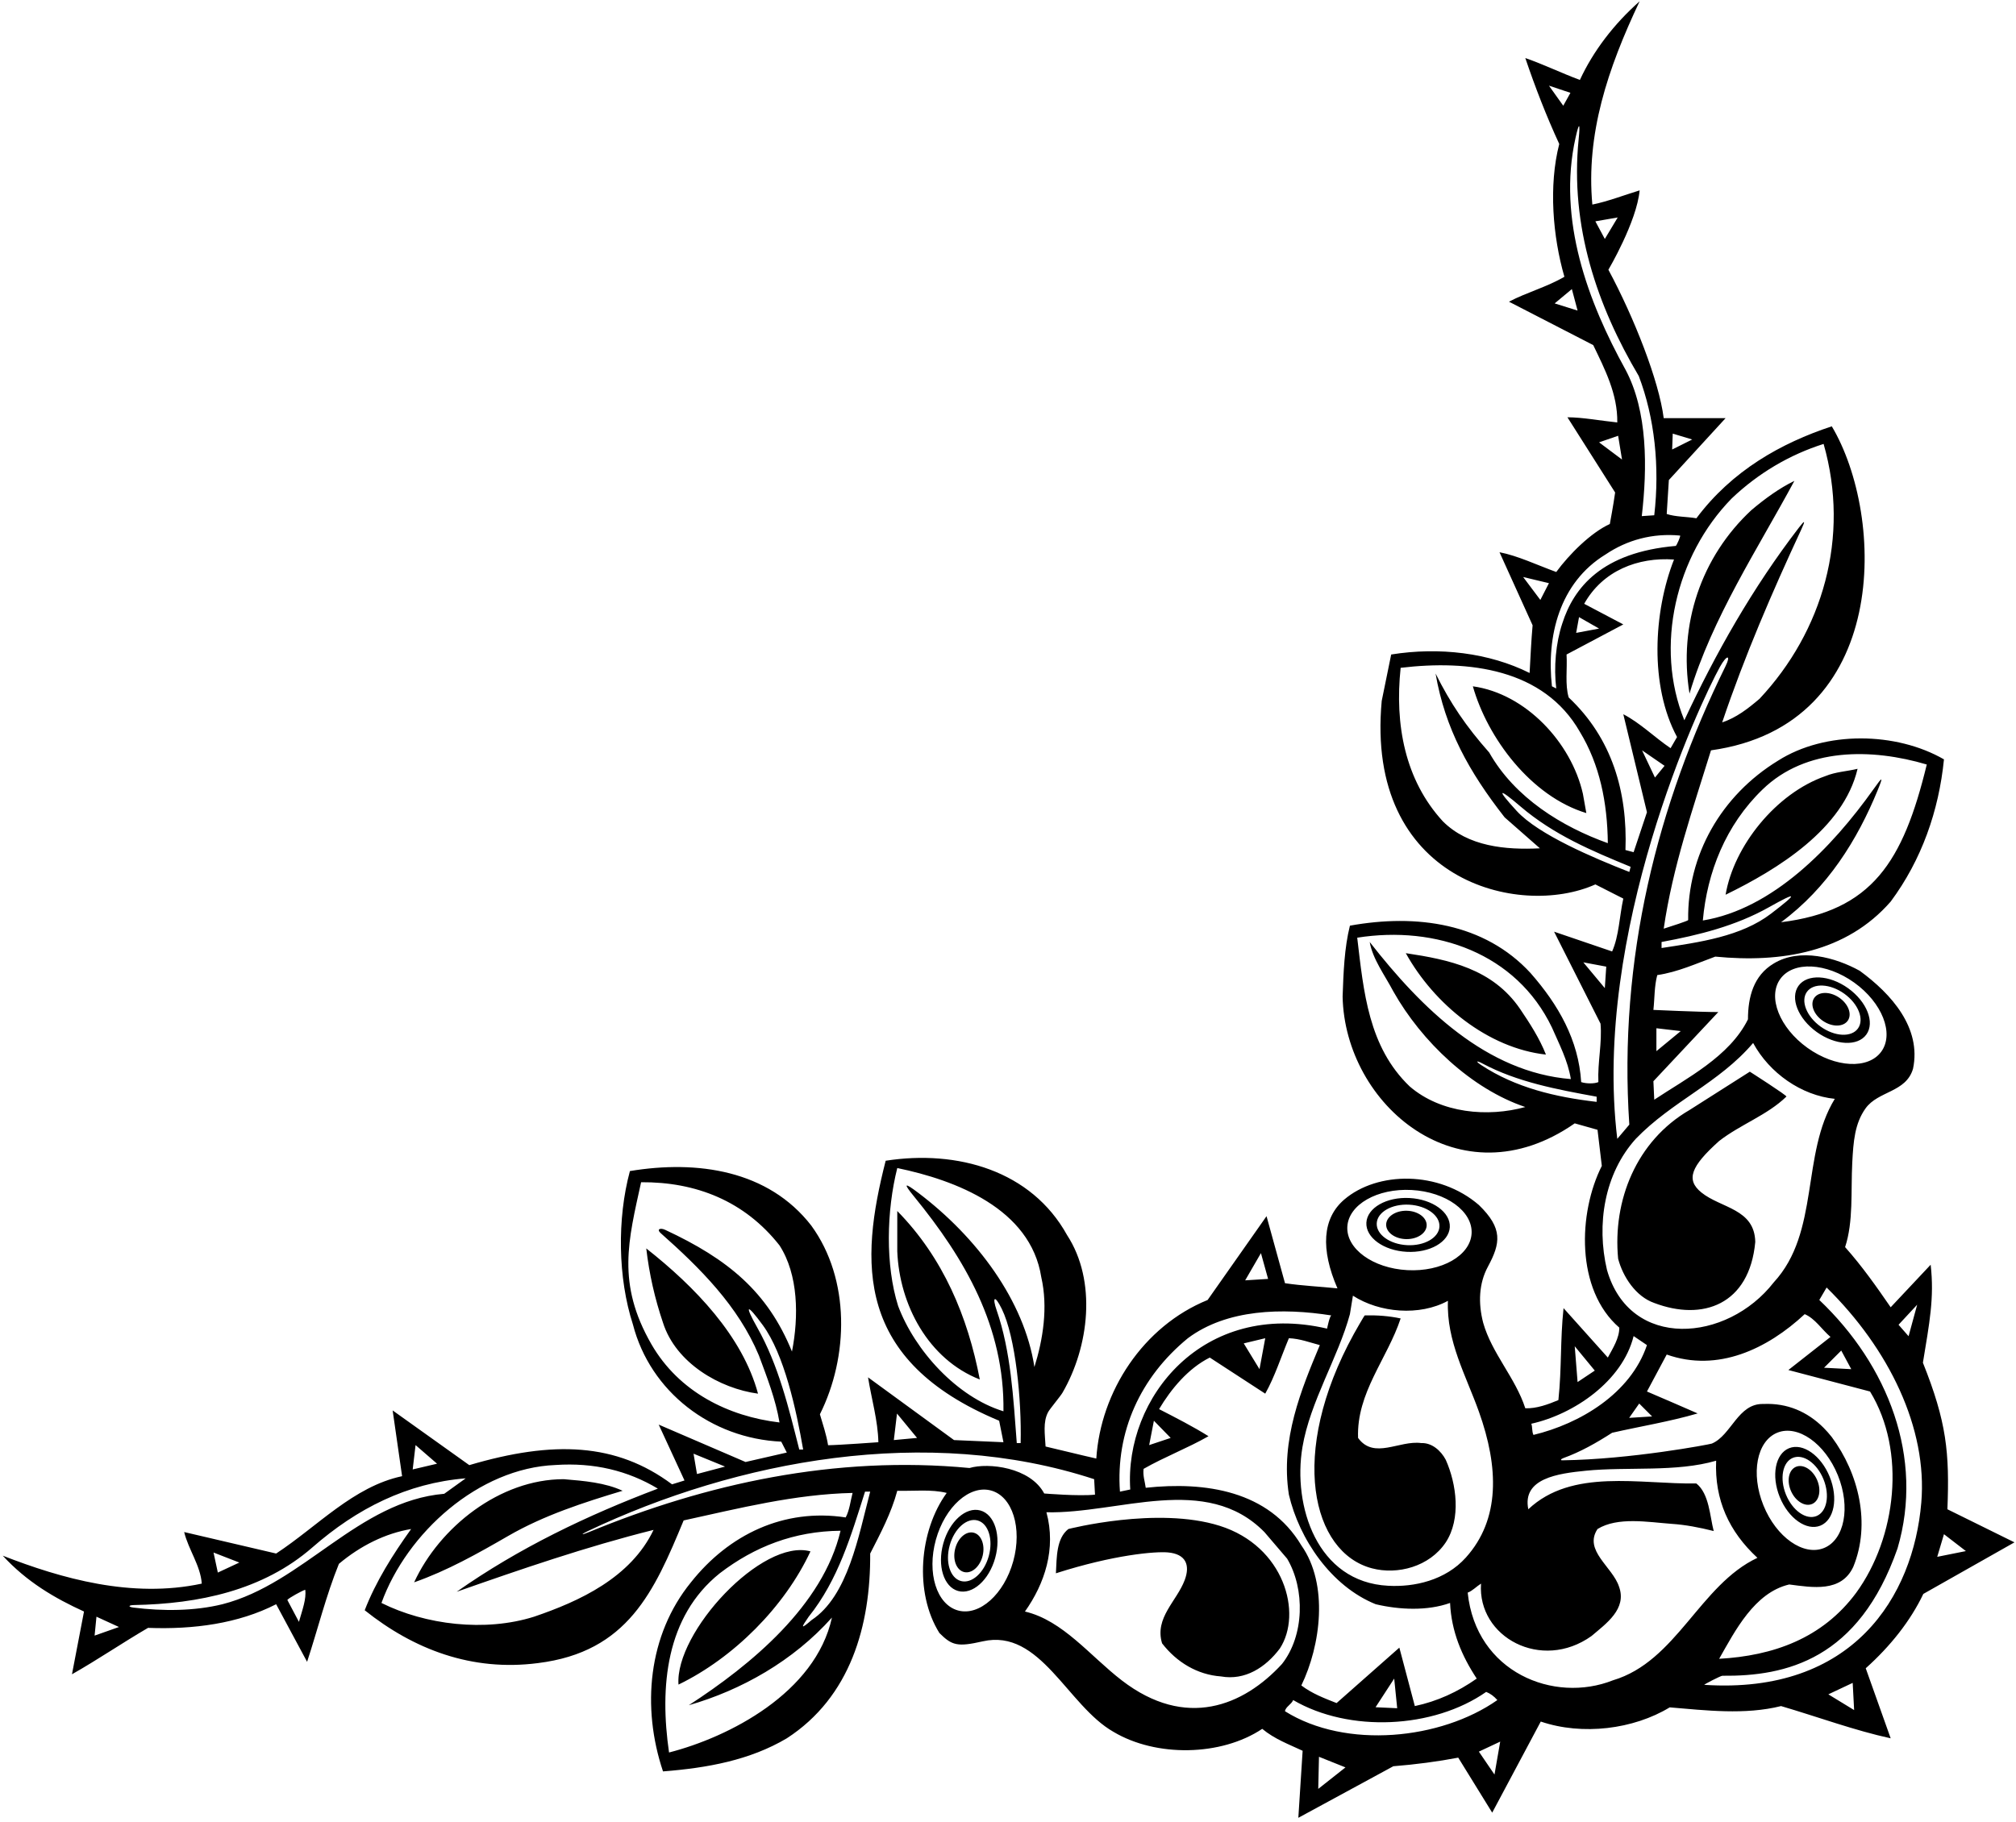 <?xml version="1.0" encoding="UTF-8"?>
<svg xmlns="http://www.w3.org/2000/svg" xmlns:xlink="http://www.w3.org/1999/xlink" width="469pt" height="424pt" viewBox="0 0 469 424" version="1.1">
<g id="surface1">
<path style=" stroke:none;fill-rule:nonzero;fill:rgb(0%,0%,0%);fill-opacity:1;" d="M 447.441 370.902 L 468.645 358.902 L 453.043 351.203 C 453.562 337.98 452.855 330.887 447.344 317.102 C 448.844 307.934 450.031 302.016 449.145 294.301 L 439.844 304.199 C 436.543 299.402 433.242 294.699 429.242 290.199 C 431.199 284.273 430.562 277.238 430.906 270.594 C 431.16 265.664 431.477 261.453 433.996 257.926 C 436.926 253.824 443.422 254.246 445.043 248.699 C 447.043 239.199 440.043 231.301 432.645 225.902 C 427.043 222.801 418.742 220.504 412.645 224.199 C 407.941 227.004 406.645 232.004 406.645 237.199 C 402.344 245.902 392.344 250.902 384.844 255.902 L 384.645 251.602 L 399.742 235.504 C 395.543 235.504 384.645 235.004 384.645 235.004 C 384.941 232.301 384.844 229.504 385.543 226.902 C 390.344 226.199 394.645 224.199 399.043 222.602 C 414.441 224.102 429.543 221.602 439.844 209.801 C 447.043 200.102 451.043 188.703 452.242 176.703 C 441.145 170.301 424.645 170.004 413.645 177.004 C 400.391 185.113 392.516 198.996 392.734 214.102 C 392.734 214.27 388.645 215.602 387.043 216.102 C 389.145 201.602 393.844 188.203 398.043 174.602 C 439.969 168.758 438.605 120.109 426.145 99.203 C 414.344 103.102 402.941 109.504 394.645 120.602 C 392.344 120.203 389.844 120.301 387.742 119.602 L 388.242 111.703 L 401.441 97.301 L 387.043 97.301 C 385.941 88.602 380.176 73.934 374.176 62.77 C 374.176 62.77 380.773 51.594 381.441 44.301 C 377.844 45.402 373.941 46.902 370.441 47.602 C 368.941 31.199 373.98 16.062 381.441 0.301 C 375.441 5.602 370.645 11.902 367.543 18.602 C 363.242 17.004 359.145 15.004 354.844 13.504 C 357.145 20.301 359.742 27.004 362.742 33.504 C 360.242 43.203 361.242 55.102 363.941 64.402 C 359.844 66.801 355.242 68.004 351.043 70.203 L 370.645 80.301 C 373.344 85.902 376.344 91.703 376.242 98.301 C 372.344 97.902 368.145 97.102 364.645 97.102 L 375.742 114.602 C 375.344 117.504 374.508 121.934 374.508 121.934 C 370.109 123.934 365.043 129.004 362.043 133.102 C 357.645 131.504 353.043 129.301 348.844 128.504 L 356.543 145.504 C 356.242 148.902 356.043 152.902 355.844 156.602 C 346.441 151.902 334.844 150.504 323.645 152.301 L 321.441 163.102 C 317.566 204.973 353.363 213.766 371.145 205.801 L 377.645 209.102 C 376.742 213.199 376.645 217.801 375.043 221.402 L 361.543 216.801 L 372.344 238.199 C 372.742 242.699 371.645 247.102 371.844 251.801 C 370.941 252.199 369.043 252.199 367.844 251.801 C 367.242 242.004 362.543 233.801 356.043 226.402 C 345.344 214.801 329.543 212.602 314.043 215.402 C 312.742 220.602 312.543 226.301 312.344 231.902 C 312.848 257.062 339.574 280.051 366.344 261.402 L 371.645 262.902 L 372.645 271.301 C 367.145 282.199 366.508 300.102 376.711 308.938 C 376.734 311.379 375.188 313.773 374.043 315.902 L 363.742 304.402 C 362.941 312.004 363.344 318.199 362.543 325.801 C 360.145 326.801 357.441 327.801 354.844 327.703 C 352.543 320.602 347.043 314.902 345.043 307.801 C 343.852 303.188 344.051 298.637 346.145 294.754 C 349.09 289.293 349.672 285.852 344.043 280.402 C 334.742 272.375 320.445 272.535 312.727 279.133 C 307.605 283.512 307.203 290.719 311.145 299.801 C 307.344 299.402 302.941 299.199 298.941 298.602 L 294.645 283.004 L 280.941 302.504 C 265.941 308.602 256.043 323.801 255.043 339.402 C 251.043 338.504 247.145 337.504 243.242 336.602 C 243.094 333.734 242.602 330.926 243.828 328.602 C 244.227 327.844 246.684 324.926 247.168 324.098 C 253.379 313.395 255.203 298.074 248.242 287.402 C 239.941 272.402 222.742 267.504 206.043 270.102 C 200.008 293.754 198.836 316.594 232.441 330.602 L 233.441 335.602 L 221.941 335.102 L 201.941 320.504 C 202.742 325.504 204.242 330.602 204.344 335.602 C 204.344 335.602 195.176 336.27 192.645 336.301 C 192.242 333.801 191.441 331.504 190.742 329.102 C 197.441 315.699 197.844 297.699 188.742 285.199 C 178.742 272.301 162.242 269.902 146.543 272.504 C 143.543 283.602 143.742 297.402 147.242 308.199 C 151.297 323.914 165.488 334.73 181.746 335.469 L 183.043 338.004 L 173.441 340.203 L 153.242 331.504 L 159.242 344.504 L 156.344 345.402 C 143.398 335.742 128.754 335.148 109.176 340.934 L 91.344 328.203 L 93.543 343.504 C 82.242 345.902 73.844 355.203 64.242 361.504 L 42.844 356.504 C 43.844 360.602 46.645 364.301 46.941 368.504 C 30.645 372.004 14.242 367.301 0.641 362.004 C 6.242 368.102 12.742 371.902 19.543 375 L 16.742 389.602 C 22.742 386.203 28.441 382.301 34.441 378.801 C 45.043 379.203 55.441 377.801 64.242 373.301 L 71.441 386.703 C 73.941 379.102 75.844 371.301 78.844 363.902 C 83.844 359.703 89.645 356.801 95.645 355.801 C 91.344 361.801 87.441 368.004 84.844 374.703 C 96.242 383.801 109.742 389 125.145 387 C 146.074 384.406 152.199 370.32 159.043 353.801 C 171.844 351.004 184.844 347.703 198.344 347.402 C 197.844 349.301 197.645 351.402 196.742 353.102 C 182.344 350.902 169.543 357.102 160.742 368.203 C 150.742 380.5 149.242 397.301 154.242 412.203 C 164.543 411.402 174.441 409.602 183.043 404.5 C 197.844 394.902 202.543 378.301 202.441 361.504 C 204.844 356.801 207.344 352.102 208.742 346.902 C 212.543 347.004 216.645 346.504 220.242 347.402 C 213.844 356.203 212.645 370.602 218.543 380 C 221.465 382.922 222.758 383.27 228.637 381.934 C 242.031 378.891 248.312 396.895 259.043 403 C 268.941 408.902 284.043 408.703 293.645 402.301 C 296.543 404.703 299.844 405.902 303.043 407.402 L 302.043 423 L 324.145 411 C 329.242 410.602 334.543 409.902 339.242 409 L 347.145 421.801 L 358.441 400.602 C 368.145 403.902 380.043 402.402 388.441 397.301 C 396.844 398 405.941 399.102 414.344 397 C 422.844 399.5 431.543 402.703 439.844 404.5 L 434.043 388.203 C 439.742 383.102 444.441 377.203 447.441 370.902 Z M 452.242 357.004 L 457.344 360.934 L 450.676 362.27 Z M 385.344 239.27 L 391.008 239.934 L 385.344 244.602 Z M 389.145 100.902 L 393.676 102.27 L 389.008 104.602 Z M 327.941 252.801 C 318.344 243.602 317.242 230.801 315.742 218.199 C 334.043 215.301 352.742 221.801 361.043 239.102 C 362.742 243.004 364.742 246.801 365.441 251.102 C 345.844 249.504 330.742 234.699 318.645 219.199 C 319.344 223.199 322.145 226.902 324.145 230.699 C 330.742 242.402 342.344 253.402 354.844 257.602 C 346.145 260.004 335.242 259.102 327.941 252.801 Z M 371.441 256.402 C 361.785 255.289 352.566 253.086 344.598 247.848 C 343.242 246.953 343.414 246.695 344.852 247.461 C 352.988 251.801 362.18 253.504 371.441 255.199 Z M 446.008 303.602 L 444.008 310.934 L 441.676 308.27 Z M 414.16 227.801 C 417.164 223.609 424.871 223.992 431.367 228.652 C 437.863 233.312 440.691 240.488 437.684 244.68 C 434.68 248.871 426.973 248.488 420.477 243.828 C 413.98 239.168 411.152 231.992 414.16 227.801 Z M 410.043 183.703 C 420.145 173.902 435.441 174.102 448.242 177.902 C 442.734 200.578 435.52 211.957 414.344 214.602 C 425.176 206.594 432.105 195.395 436.801 183.926 C 438.188 180.535 437.984 180.648 435.848 183.652 C 426.191 197.227 412.402 211.523 396.145 214.199 C 397.145 203.004 401.441 192.004 410.043 183.703 Z M 411.461 211.145 C 418.301 207.301 418.332 207.773 412.012 212.605 C 405.051 217.934 395.395 219.246 386.543 220.602 L 386.543 219.199 C 395.273 217.586 403.809 215.445 411.461 211.145 Z M 402.844 116.004 C 409.043 110.102 416.344 105.801 424.242 103.301 C 430.441 125.004 424.043 146.902 409.344 162.602 C 406.645 164.902 403.941 167.004 400.645 168.102 C 405.84 152.699 412.242 137.855 419.051 123.207 C 420.023 121.105 419.93 120.914 418.496 122.777 C 407.73 136.777 399.09 152.051 391.844 167.602 C 384.844 150.402 389.844 129.301 402.844 116.004 Z M 377.645 166.203 L 383.145 189.004 L 380.043 198.301 L 378.145 197.801 C 378.645 184.301 375.043 171.801 364.941 162.301 C 364.043 159.301 364.645 155.602 364.441 152.301 L 377.645 145.301 L 368.543 140.504 C 372.844 132.801 381.043 129.602 389.441 130.203 C 384.645 142.402 383.742 159.602 390.145 171.504 L 388.645 174.102 C 384.941 171.602 381.543 168.203 377.645 166.203 Z M 387.242 178.203 L 385.008 180.934 L 382.008 174.602 Z M 366.676 147.27 L 367.344 143.602 L 372.008 146.27 Z M 376.344 50.602 L 373.344 55.602 L 371.145 51.504 Z M 363.676 24.602 L 360.344 19.934 L 365.344 21.602 Z M 361.676 70.602 L 365.676 67.27 L 367.008 72.27 Z M 366.527 32.086 C 367.367 28.32 367.648 28.508 367.262 32.328 C 365.191 52.715 371.621 71.281 381.242 87.504 C 384.941 97.203 386.145 108.602 384.844 119.902 L 381.941 120.102 C 383.242 108.902 383.344 95.703 378.145 86.004 C 369.461 70.285 362.281 51.145 366.527 32.086 Z M 372.008 102.934 L 376.441 101.402 L 377.344 106.934 Z M 373.543 129.004 C 378.559 125.625 384.504 124.02 390.84 124.625 C 391.074 124.648 390.02 127.02 389.84 127.035 C 372.703 128.523 366.113 136.691 363.441 145.102 C 361.941 149.602 361.441 155.301 362.043 160.203 L 361.043 159.703 C 359.742 148.102 362.742 135.602 373.543 129.004 Z M 354.344 134.27 L 360.344 135.703 L 358.344 139.602 Z M 335.645 191.102 C 326.844 181.504 324.441 168.602 325.844 155.402 C 341.645 153.504 359.145 155.602 367.543 170.301 C 372.145 177.902 373.941 186.703 374.043 196.203 C 363.441 192.402 352.441 185.703 346.441 175.102 C 341.043 169.004 337.469 163.727 333.969 156.727 C 336.168 169.527 341.742 179.602 350.043 190.203 L 358.242 197.402 C 350.242 197.801 341.543 197.004 335.645 191.102 Z M 352.844 188.707 C 347.996 183.422 348.59 183.273 353.742 187.676 C 361.477 194.281 370.332 197.992 379.344 201.703 L 379.043 202.902 C 370.754 199.652 357.895 194.223 352.844 188.707 Z M 400.117 155.195 C 401.742 152.258 402.73 152.367 401.441 154.988 C 385.582 187.211 376.453 223.047 379.043 261.699 L 376.242 265.004 C 370.445 217.051 395.406 163.707 400.117 155.195 Z M 368.344 223.934 L 373.676 224.934 L 373.344 229.934 Z M 373.844 295.504 C 371.344 284.902 373.242 273.102 380.543 265.004 C 389.043 256.199 399.941 252.004 407.844 242.699 C 411.645 249.699 419.043 254.902 426.844 255.699 C 418.941 268.602 423.441 286.699 412.645 298.402 C 401.766 312.391 379.188 314.215 373.844 295.504 Z M 416.043 318.801 L 435.043 323.801 C 443.543 337.703 441.145 357.801 431.844 370.602 C 423.941 381.301 412.441 385.301 399.941 386 C 403.645 379.5 408.145 370.602 416.242 368.703 C 421.645 369.402 428.344 370.602 431.145 364.602 C 435.242 354.602 432.441 342.902 426.145 334.402 C 425.531 333.625 424.891 332.898 424.219 332.227 C 420.473 328.492 415.754 326.449 410.242 326.703 C 404.312 326.52 402.793 334 398.238 335.918 C 397.805 336.098 379.344 339.602 363.504 339.812 C 362.945 339.84 363.078 339.516 363.688 339.297 C 367.68 337.863 371.398 335.746 375.043 333.402 C 381.645 331.902 388.441 330.801 394.941 328.902 C 391.043 327.203 387.145 325.504 383.145 323.801 L 387.742 315.199 C 399.645 319.402 411.145 313.902 419.844 305.801 C 422.242 306.801 423.844 309.402 425.844 311.102 Z M 428.344 314.27 L 430.676 318.602 L 424.344 318.27 Z M 410.246 350.309 C 407.246 342.898 408.688 335.32 413.469 333.383 C 418.246 331.449 424.559 335.887 427.559 343.297 C 430.559 350.707 429.117 358.281 424.336 360.219 C 419.555 362.156 413.246 357.719 410.246 350.309 Z M 379.008 329.934 L 381.344 326.602 L 384.344 329.602 Z M 371.008 318.934 L 367.008 321.602 L 366.344 313.27 Z M 380.043 310.902 L 383.145 313.004 C 379.344 324.301 367.543 331.301 356.742 333.902 C 356.344 333.102 356.543 332.102 356.242 331.301 C 366.145 329.102 377.441 321.402 380.043 310.902 Z M 328.398 276.91 C 336.383 277.34 342.629 281.867 342.352 287.016 C 342.07 292.164 335.371 295.992 327.391 295.559 C 319.406 295.129 313.16 290.602 313.441 285.453 C 313.719 280.305 320.414 276.477 328.398 276.91 Z M 314.043 305.801 L 314.742 301.504 C 320.941 305.504 330.242 306.301 336.844 302.699 C 336.48 312.113 341.031 320.031 344.062 328.523 C 348.672 341.43 349.043 353.512 341.016 362.438 C 336.23 367.758 329.004 369.344 322.941 369.004 C 306.355 368.16 300.715 350.391 302.996 336.766 C 304.773 326.16 311.316 315.879 314.043 305.801 Z M 310.941 396.301 C 308.145 395.203 305.242 394.102 302.742 392.203 C 307.242 382.902 309.145 368.703 302.742 359.602 C 295.145 346.902 280.441 344.703 266.543 346.203 C 266.344 344.703 265.844 343.402 266.043 341.801 C 270.941 339.004 276.242 337.004 281.145 334.203 C 277.645 332.004 273.543 329.902 269.645 327.902 C 272.441 323.199 276.441 318.402 281.441 315.902 L 294.344 324.301 C 296.543 320.402 298.043 315.699 299.844 311.402 C 302.441 311.504 304.742 312.402 307.043 313.004 C 302.742 323.301 297.844 335.004 299.844 347.801 C 302.242 358.102 309.645 369.102 320.043 373.301 C 325.543 374.602 332.043 374.902 337.344 373.004 C 337.645 379.602 340.043 385.301 343.543 390.602 C 339.145 393.703 334.344 395.902 329.145 397 C 327.941 392.5 326.742 387.902 325.543 383.402 Z M 325.043 397.5 L 320.008 397.27 L 324.344 390.602 Z M 267.344 336.27 L 268.441 330.602 L 272.344 334.602 Z M 289.344 312.602 L 294.344 311.402 L 293.008 318.602 Z M 293.344 291.602 L 295.008 297.602 L 289.676 297.934 Z M 276.344 311.402 C 285.441 304.602 298.344 304.301 309.742 306.102 C 309.344 306.102 308.73 309.168 308.73 309.168 C 279.844 302.434 261.535 325.297 262.941 346.602 L 260.543 347.102 C 259.543 333.203 265.242 320.504 276.344 311.402 Z M 208.941 303.902 C 205.941 294.402 206.242 281.699 208.742 271.801 C 222.242 274.602 239.742 281.199 242.242 297.199 C 243.844 304.199 242.645 311.699 240.645 318.102 C 238.281 302.652 227.246 287.867 213.621 277.566 C 210.348 275.094 210.078 275.281 212.648 278.426 C 224.465 292.891 233.719 308.75 233.441 328.402 C 222.645 325.102 212.844 314.301 208.941 303.902 Z M 237.441 335.801 L 236.543 335.801 C 235.738 325.258 235.176 314.473 231.852 304.875 C 230.789 301.805 231.41 301.227 233.055 304.578 C 236.258 311.109 237.688 325.73 237.441 335.801 Z M 208.676 328.934 L 213.344 334.602 L 207.941 335.102 Z M 151.543 312.801 C 143.395 298.641 146.191 288.605 149.145 275.102 C 161.941 275.004 173.242 279.504 181.344 289.801 C 185.742 296.602 185.844 306.402 184.242 314.504 C 178.582 300.586 169.371 293.004 154.793 286.203 C 153.52 285.609 152.738 286.09 153.684 286.93 C 162.828 295.035 171.738 303.891 176.543 315.402 C 178.441 320.504 180.441 325.602 181.344 331.004 C 169.441 329.602 157.941 323.902 151.543 312.801 Z M 176.176 308.938 C 173.156 303.582 173.641 303.145 177.453 308.355 C 182.434 315.16 185.23 327.961 186.844 337.301 L 185.941 337.301 C 183.461 327.543 181.125 317.711 176.176 308.938 Z M 168.676 341.27 L 162.145 343.004 L 161.344 338.27 Z M 96.676 336.27 L 101.676 340.602 L 96.008 341.934 Z M 55.676 363.602 L 50.676 365.934 L 49.676 361.27 Z M 22.008 380.602 L 22.441 376.203 L 27.676 378.602 Z M 69.543 377.402 L 66.844 372.301 C 67.242 371.801 70.309 370.137 71.008 369.934 C 71.309 372.035 70.344 374.602 69.543 377.402 Z M 51.742 373.301 C 45.254 374.902 37.91 374.941 31.035 374.078 C 29.75 373.914 29.863 373.516 31.176 373.492 C 46.184 373.215 61.148 370.125 72.645 360.102 C 83.043 351.004 94.742 345.102 108.344 344.004 L 103.344 347.602 C 83.344 349.301 70.543 368.504 51.742 373.301 Z M 124.242 376.203 C 112.844 379.801 98.941 378.102 88.742 373.004 C 94.645 356.703 111.344 341.602 129.242 340.902 C 138.145 340.301 146.043 342.203 153.043 346.402 C 136.645 352.602 120.742 360.203 106.242 370.402 C 121.043 365.203 136.441 359.902 152.043 356.004 C 146.742 367.102 134.844 372.602 124.242 376.203 Z M 155.645 407.801 C 153.441 392.602 154.844 376.203 167.441 366.102 C 175.543 359.902 184.742 356.301 195.543 356.203 C 191.441 373.602 174.742 387.402 160.242 396.801 C 172.441 393.301 184.543 386.5 193.543 376.402 C 189.703 393.941 169.578 404.227 155.645 407.801 Z M 188.816 376.98 C 186.176 379.27 186.344 378.77 188.121 376.223 C 195.027 367.609 198.008 357.27 201.242 347.102 L 202.441 347.102 C 199.695 357.547 197.281 371.379 188.816 376.98 Z M 137.121 356.473 C 135.215 357.262 134.961 357.133 136.762 356.277 C 171.523 339.785 215.652 331.461 254.543 344.203 L 254.742 347.801 C 251.031 348.207 242.926 347.531 242.926 347.531 C 239.676 341.434 229.941 340.301 225.543 341.602 C 194.156 338.613 164.168 345.309 137.121 356.473 Z M 235.723 363.285 C 233.594 370.988 227.836 376.125 222.863 374.75 C 217.895 373.379 215.59 366.02 217.715 358.312 C 219.844 350.605 225.602 345.469 230.57 346.844 C 235.543 348.219 237.848 355.578 235.723 363.285 Z M 260.977 391.027 C 253.598 385.352 247.285 377.074 238.441 375 C 243.043 368.504 245.742 360.402 243.441 351.902 C 260.242 352.301 280.543 342.703 294.145 356.504 L 299.441 362.703 C 303.645 369.801 303.441 380.602 298.242 387.203 C 289.285 396.949 275.879 402.5 260.977 391.027 Z M 306.676 416.27 L 306.844 408.801 L 313.008 411.27 Z M 298.941 398.203 C 299.043 397.203 300.441 396.602 300.844 395.602 C 313.844 403.203 333.441 402.301 345.742 393.703 C 346.742 394.102 347.543 394.703 348.344 395.602 C 335.242 404.801 313.145 407.102 298.941 398.203 Z M 347.676 412.934 L 344.043 407.602 L 349.008 405.27 Z M 375.242 391 C 361.488 396.453 343.375 389.152 341.441 370.602 C 342.543 370.203 343.441 369.203 344.543 368.504 C 343.695 380.992 358.621 389 370.242 380.703 C 373.645 377.801 378.543 374.402 376.645 369.203 C 375.145 364.602 368.344 360.801 371.645 355.801 C 376.344 352.902 383.441 354.203 388.941 354.602 C 392.043 354.801 395.344 355.434 398.676 356.27 C 397.777 352.867 397.645 347.602 394.645 345.203 C 381.441 345.402 365.742 341.602 355.543 351.203 C 354.082 344.012 362.414 342.883 368.969 342.23 C 378.625 341.27 389.969 342.613 399.242 339.902 C 398.844 349.004 402.242 356.402 408.844 362.504 C 395.441 368.801 390.043 386.602 375.242 391 Z M 425.344 394.27 L 431.008 391.602 L 431.344 397.934 Z M 396.5 392.062 C 396.215 392.043 400.336 389.941 400.676 389.945 C 415.508 390.102 432.41 386.191 441.441 360.301 C 447.645 339.203 439.242 317.699 423.242 302.504 L 424.941 299.602 C 439.488 313.891 448.434 332.387 446.969 349.645 C 445.117 371.52 431.078 394.324 396.5 392.062 Z M 393.043 161.402 C 390.441 145.301 395.742 129.602 407.441 118.703 C 410.645 116.004 413.941 113.602 417.441 111.902 C 408.941 127.703 398.344 143.703 393.043 161.402 Z M 342.645 159.703 C 354.941 161.402 365.543 172.801 368.242 184.703 C 368.543 186.203 368.742 187.703 369.043 189.203 C 356.145 185.301 346.043 171.703 342.645 159.703 Z M 432.145 178.902 C 428.844 192.902 413.543 202.301 401.441 208.203 C 403.344 196.902 413.145 184.602 424.645 180.602 C 427.043 179.602 429.645 179.504 432.145 178.902 Z M 327.043 221.801 C 337.043 223.301 347.242 225.402 353.645 234.801 C 355.941 238.199 358.145 241.602 359.645 245.402 C 346.145 243.902 333.645 233.699 327.043 221.801 Z M 376.441 292.902 C 375.145 279.402 380.645 265.504 393.043 258.301 L 407.078 249.379 C 407.078 249.379 415.809 254.953 415.586 255.172 C 411.125 259.508 404.988 261.598 399.941 265.504 C 393.367 271.398 392.133 274.523 395.824 277.5 C 400.359 281.16 408.188 281.246 408.344 289.004 C 406.988 303.641 396.086 307.477 384.844 303.199 C 380.543 301.699 377.543 297.102 376.441 292.902 Z M 227.941 321.004 C 215.941 316.301 209.242 303.602 208.742 291.199 L 208.742 281.801 C 219.441 292.699 225.145 306.402 227.941 321.004 Z M 176.344 324.301 C 167.441 323.102 157.242 317.199 154.242 307.801 C 152.344 302.199 151.043 296.504 150.344 290.504 C 161.645 299.402 172.742 310.902 176.344 324.301 Z M 314.957 310.406 C 315.215 309.938 317.387 306.094 317.504 306.09 C 320.465 306.02 323.152 306.227 325.844 306.801 C 322.742 316.199 315.543 324.102 315.941 334.602 C 319.645 339.703 325.543 335.102 330.645 335.801 C 333.145 335.703 335.242 337.602 336.344 339.703 C 338.844 345.301 339.941 353.402 336.344 358.902 C 332.562 364.57 325.129 366.516 319.172 364.945 C 305.238 361.281 299.613 338.328 314.957 310.406 Z M 118.242 357.402 C 111.145 361.504 104.043 365.504 96.344 368.203 C 102.242 355.402 116.242 344.203 131.145 344.203 C 135.941 344.602 140.742 345.004 144.844 346.902 C 135.844 349.602 126.543 352.602 118.242 357.402 Z M 297.742 383.602 C 294.441 388 289.645 391.102 284.043 390.102 C 278.543 389.703 273.742 386.801 270.344 382.402 C 268.543 376.457 273.785 372.59 275.621 367.645 C 276.898 364.211 275.914 361.605 271.664 361.242 C 268.75 360.992 259.176 361.77 245.645 366.102 C 245.844 362.301 245.742 358.004 248.543 355.801 C 248.543 355.801 269.223 350.477 283.742 355.051 C 298.812 359.797 303.055 375.457 297.742 383.602 Z M 157.844 392 C 156.973 379.883 177.293 357.879 188.543 361.004 C 182.543 373.902 170.645 385.801 157.844 392 Z M 228.066 351.484 C 224.73 350.562 220.867 354.012 219.438 359.184 C 218.008 364.355 219.555 369.297 222.895 370.219 C 226.23 371.141 230.098 367.695 231.523 362.523 C 232.953 357.348 231.406 352.406 228.066 351.484 Z M 230.023 362.109 C 228.949 365.996 226.047 368.59 223.535 367.898 C 221.027 367.203 219.863 363.488 220.938 359.598 C 222.012 355.707 224.914 353.117 227.426 353.809 C 229.938 354.504 231.098 358.219 230.023 362.109 Z M 228.609 362.004 C 228 364.535 226.07 366.242 224.297 365.816 C 222.527 365.391 221.582 362.996 222.191 360.465 C 222.801 357.93 224.73 356.223 226.5 356.652 C 228.273 357.078 229.215 359.473 228.609 362.004 Z M 327.238 291.297 C 332.598 291.59 337.094 289.02 337.281 285.562 C 337.469 282.105 333.273 279.066 327.914 278.777 C 322.555 278.488 318.059 281.055 317.871 284.512 C 317.684 287.969 321.879 291.008 327.238 291.297 Z M 327.828 280.328 C 331.859 280.547 335.012 282.832 334.871 285.434 C 334.73 288.031 331.352 289.961 327.32 289.746 C 323.293 289.527 320.141 287.242 320.281 284.645 C 320.422 282.043 323.801 280.113 327.828 280.328 Z M 322.473 284.941 C 322.512 283.121 324.648 281.688 327.254 281.738 C 329.855 281.793 331.938 283.312 331.898 285.137 C 331.863 286.957 329.723 288.391 327.117 288.34 C 324.516 288.285 322.438 286.766 322.473 284.941 Z M 423.496 355.012 C 426.707 353.711 427.676 348.625 425.66 343.652 C 423.645 338.676 419.41 335.695 416.203 336.996 C 412.992 338.297 412.023 343.383 414.039 348.359 C 416.055 353.332 420.289 356.312 423.496 355.012 Z M 415.48 347.773 C 413.965 344.031 414.695 340.211 417.105 339.23 C 419.52 338.254 422.703 340.492 424.219 344.234 C 425.734 347.973 425.008 351.797 422.594 352.777 C 420.18 353.754 416.996 351.516 415.48 347.773 Z M 421.598 349.961 C 419.934 350.699 417.727 349.371 416.668 346.992 C 415.609 344.613 416.102 342.086 417.766 341.344 C 419.434 340.605 421.641 341.934 422.699 344.312 C 423.758 346.691 423.266 349.219 421.598 349.961 Z M 422.645 240.152 C 427.004 243.281 432.176 243.539 434.191 240.727 C 436.211 237.91 434.312 233.094 429.953 229.965 C 425.59 226.836 420.418 226.582 418.402 229.395 C 416.383 232.211 418.281 237.027 422.645 240.152 Z M 420.359 230.801 C 421.879 228.688 425.766 228.879 429.047 231.23 C 432.324 233.582 433.754 237.203 432.234 239.32 C 430.719 241.434 426.828 241.242 423.551 238.891 C 420.27 236.539 418.844 232.914 420.359 230.801 Z M 422.047 232.234 C 423.059 230.719 425.637 230.66 427.801 232.105 C 429.965 233.555 430.898 235.953 429.891 237.469 C 428.879 238.984 426.301 239.043 424.137 237.598 C 421.969 236.152 421.035 233.75 422.047 232.234 "/>
</g>
</svg>
